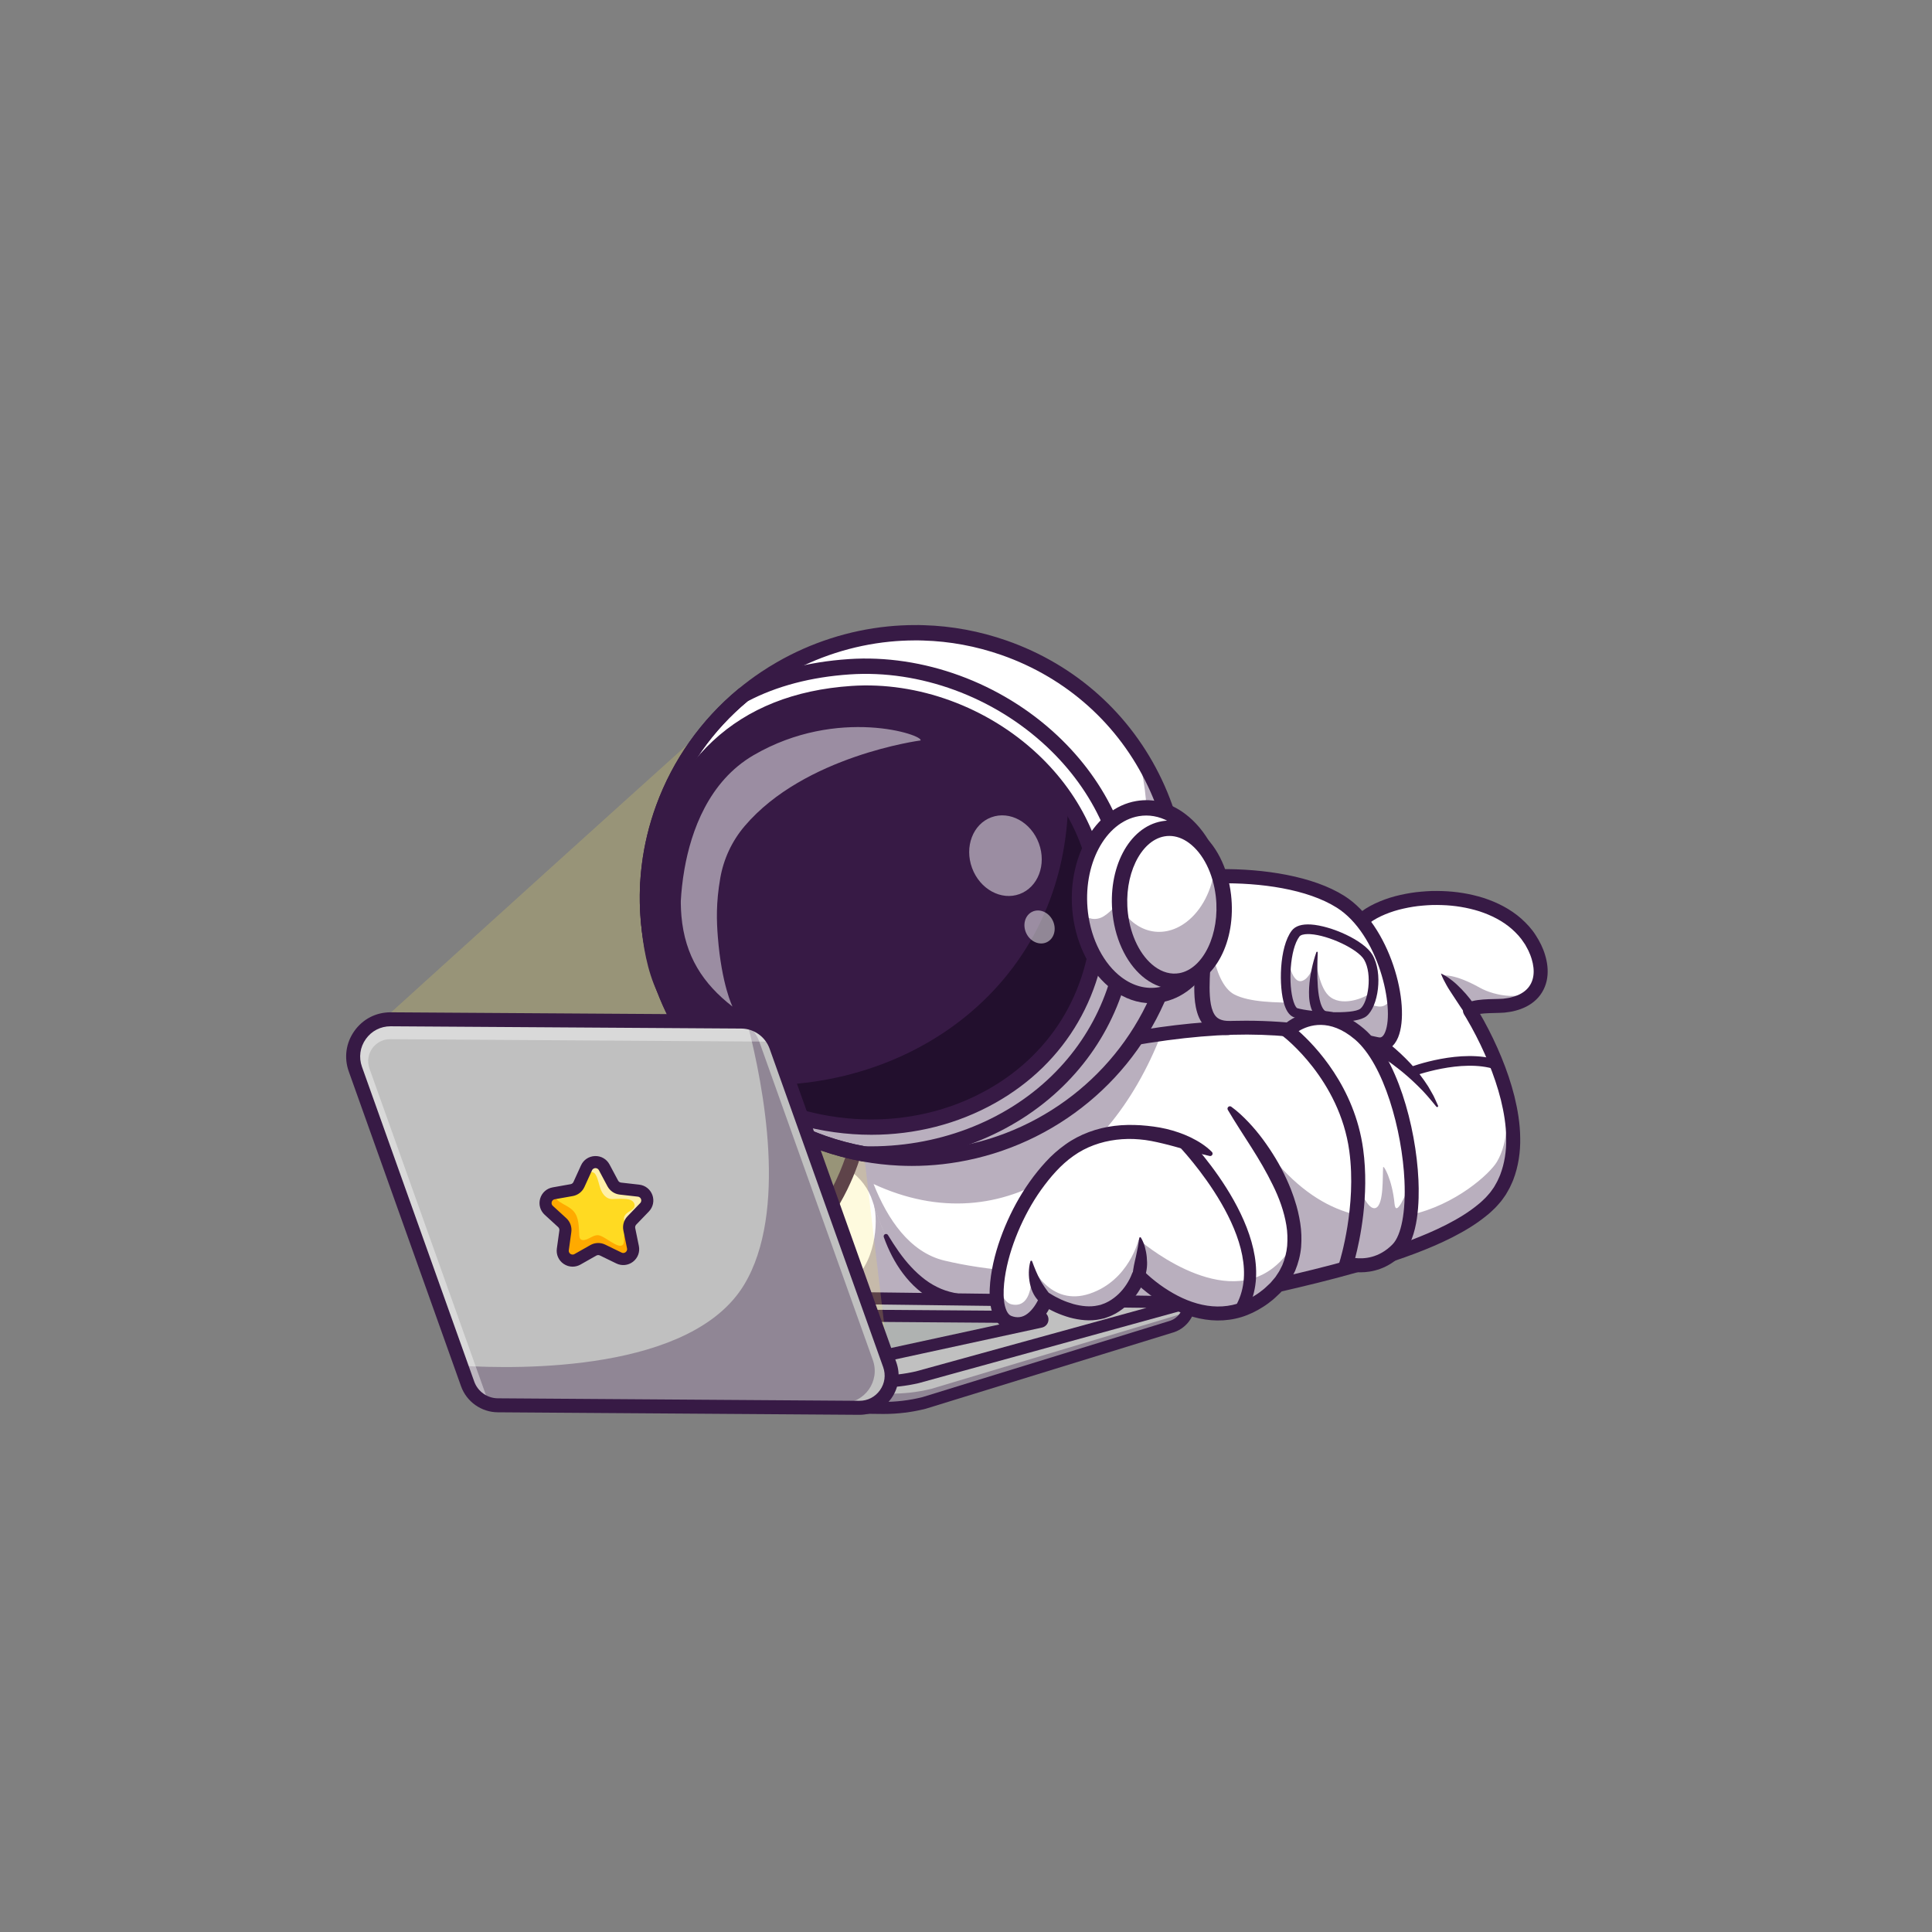 <?xml version="1.0" encoding="utf-8"?>
<!-- Generator: Adobe Illustrator 24.0.1, SVG Export Plug-In . SVG Version: 6.00 Build 0)  -->
<svg version="1.1" id="Layer_1" xmlns="http://www.w3.org/2000/svg" xmlns:xlink="http://www.w3.org/1999/xlink" x="0px" y="0px"
	 viewBox="0 0 4000 4000" style="enable-background:new 0 0 4000 4000;" xml:space="preserve">
<rect x="0" y="0" width="4000" height="4000" fill="#808080" stroke="none"/>
<style type="text/css">
	.st0{fill:#FFFFFF;}
	.st1{opacity:0.35;}
	.st2{fill:#371A45;}
	.st3{fill:#C0C0C0;}
	.st4{fill:#AFB2B1;}
	.st5{opacity:0.2;}
	.st6{fill:#FCE85B;}
	.st7{fill:#220F2D;}
	.st8{opacity:0.5;}
	.st9{opacity:0.4;}
	.st10{fill:#FFDA22;}
	.st11{opacity:0.6;}
	.st12{fill:#FFAA00;}
</style>
<g>
	<g>
		<g>
			<g>
				<path class="st0" d="M1779.88,2340.32c0,0-17.04,121.83-113.31,225.38c-73.35,78.9-191.77,84.26-182.91,158.62h599.51
					L1779.88,2340.32z"/>
			</g>
		</g>
		<g>
			<g>
				<path class="st0" d="M2083.16,2724.32h-599.48c-8.87-74.37,109.53-79.73,182.88-158.62c45.48-48.95,73.32-101.96,89.97-144.29
					c12.35-31.32,18.57-56.77,21.36-70.35c1.45-6.92,1.99-10.75,1.99-10.75l87.01,110.18l24.48,30.99l178.68,226.26L2083.16,2724.32
					z"/>
			</g>
		</g>
		<g class="st1">
			<g>
				<path class="st2" d="M2083.16,2724.32h-422.94c32.37-16.98,61.4-44.91,97.22-67.74c56.09-35.76,61.2-129.04,51.99-160.7
					L2083.16,2724.32z"/>
			</g>
		</g>
		<g>
			<g>
				<path class="st2" d="M2083.17,2738.8h-599.51c-7.34,0-13.51-5.49-14.38-12.77c-6.34-53.24,39.35-77.14,87.72-102.45
					c32.83-17.18,70.05-36.64,98.97-67.75c91.8-98.74,109.41-216.36,109.58-217.54c0.82-5.74,4.97-10.44,10.56-11.95
					c5.6-1.5,11.56,0.45,15.14,5l303.29,384c3.44,4.36,4.09,10.3,1.67,15.29C2093.78,2735.63,2088.72,2738.8,2083.17,2738.8z
					 M1498.3,2709.84h554.97l-265.68-336.38c-11.47,44.03-40.84,127.26-110.42,202.1c-32.31,34.75-71.86,55.44-106.76,73.7
					C1528.63,2671.12,1502.52,2685.98,1498.3,2709.84z"/>
			</g>
		</g>
		<g>
			<g>
				<path class="st0" d="M3183.14,2042.03c-12.09,24.73-40.37,40.55-83.82,40.81c-55.18,0.29-56.38,7.82-56.01,9.49
					c0.07,0.22,0.14,0.33,0.14,0.33s9.45,14.74,22.23,39c0.04,0.07,0.07,0.18,0.11,0.25c0.54,0.98,1.09,1.99,1.63,3.04
					c0.04,0.11,0.07,0.18,0.15,0.29c38.38,73.9,102.79,228,37.51,330.97c-79.98,126.07-446.65,188.06-574.21,221.48
					c-104.64,27.44-298.56,39.54-460.81,20.06c-35.63-4.27-69.7-10.07-100.98-17.56c-101.85-24.37-151.2-151.24-174.16-245.81
					c-9.85-40.62-14.81-75.27-17.02-93.31c-1.01-8.47-1.41-13.29-1.41-13.29s269.71-229.55,647.6-253.81
					c61.91-3.98,126.69-2.43,193.67,6.52c114.99,15.39,188.28,45.22,188.28,45.22c17.89-51.6-42.07-133.31-5.11-207.1
					c43.45-86.75,307.58-109.24,376.12,32.41C3191.97,1991.85,3193.78,2020.38,3183.14,2042.03z"/>
			</g>
		</g>
		<g>
			<g>
				<path class="st0" d="M3065.79,2131.9c0.54,0.98,1.09,1.99,1.63,3.04C3066.73,2133.92,3066.22,2132.95,3065.79,2131.9z"/>
			</g>
		</g>
		<g class="st1">
			<g>
				<path class="st2" d="M3183.14,2042.03c-12.09,24.73-40.37,40.55-83.82,40.81c-55.18,0.29-56.38,7.82-56.01,9.49
					c-24.01-35.45-56.16-72.63-56.16-72.63s22.92-4.85,77.01,25.42C3094.32,2061.98,3156.02,2073.82,3183.14,2042.03z"/>
			</g>
		</g>
		<g class="st1">
			<g>
				<path class="st2" d="M3105.07,2466.2c-227.38,211.91-814.33,293.54-1135.99,224c-86.83-20.79-135.48-116.03-162.16-202.26
					c-8.44-27.27-26.23-50.49-50.01-66.28l-0.37-0.25c13.54-38.91,23.3-59.91,19.95-83.64c0,0,269.71-229.55,647.6-253.81
					c-94.9,309.76-343.28,493.76-615.41,367.47c28.68,72.34,74.48,141.24,146.75,158.51c173.83,41.6,434.23,30.96,561.79-2.5
					c41.75-10.93,45.33-312.54,88.6-249.25c209.6,306.71,464.39,96.27,493.36,47.29c24.84-42,22.12-98.27,19.81-141.39
					C3137.33,2331.8,3142.4,2407.36,3105.07,2466.2z"/>
			</g>
		</g>
		<g>
			<g>
				<path class="st2" d="M1838.54,2557.2c14.39,23.55,29.57,46.35,47.83,65.78c9.03,9.77,18.8,18.63,29.11,26.46
					c10.34,7.81,21.54,14.1,33.13,19.04c11.75,4.97,23.4,7.71,37.28,10.3l20.04,4l20.26,3.18c26.97,4.46,54.28,7.3,81.59,10.04
					c109.38,9.63,220.64,8.62,329.58-5.52c27.14-3.76,54.28-8.07,80.52-14.59l9.91-2.34l10.25-2.61l20.43-4.96l40.74-9.44
					c54.24-12.35,108.25-24.69,161.71-38.84c53.43-14.16,106.42-29.81,157.76-49.12c25.64-9.69,50.86-20.31,75.03-32.58
					c24.11-12.28,47.3-26.21,67.39-42.95c5.23-4.01,9.59-8.69,14.33-13.08c2.29-2.25,4.22-4.73,6.36-7.07
					c2.13-2.35,4.22-4.72,5.9-7.31c1.78-2.54,3.64-4.99,5.38-7.58l4.7-8.26c1.68-2.69,2.99-5.59,4.27-8.5
					c1.27-2.92,2.73-5.74,3.86-8.72c9.13-23.83,13.08-49.89,12.52-76.26c-0.22-26.38-4.65-52.98-11.03-79.11
					c-6.56-26.14-15.3-51.9-25.67-77.05c-10.31-25.17-22.21-49.8-35.31-73.68c-3.26-5.98-6.66-11.87-10.1-17.69l-2.6-4.32l-1.3-2.12
					l-0.65-1.04l-0.3-0.48c0.55,0.77-0.82-0.87-1.94-4.12c-0.77-2.53-0.76-4.37-0.6-6.52c0.21-1.67,0.73-3.52,1.37-4.95
					c0.53-1.11,1.18-2.2,1.9-3.2c0.84-1.18,1.17-1.39,1.81-2.08c0.57-0.57,1.18-1.11,1.8-1.62c0.52-0.41,0.9-0.64,1.37-0.96
					c0.83-0.54,1.97-1.27,2.6-1.55c3.01-1.5,5.35-2.21,7.64-2.88c8.67-2.25,15.94-2.87,23.38-3.53c7.32-0.51,14.55-0.83,21.68-0.92
					c7.51-0.01,13.3-0.49,19.76-0.73c6.12-0.93,12.42-1.46,18.15-3.24c11.66-3.02,22.28-8.17,30.01-15.69
					c7.76-7.46,12.6-17.2,14.22-28.22c1.67-11,0.15-23.03-3.39-34.76c-1.03-2.92-1.76-5.9-3-8.78l-3.74-8.65
					c-1.31-2.85-2.97-5.52-4.42-8.31l-2.24-4.14l-2.64-3.89c-6.66-10.66-15.4-19.9-24.8-28.37c-19.06-16.83-42.62-28.75-67.49-36.9
					c-25.04-7.86-51.46-12.16-78.05-12.93c-6.64-0.4-13.3-0.08-19.95-0.11c-6.64,0.41-13.3,0.5-19.91,1.27
					c-13.25,1.09-26.38,3.27-39.26,6.16c-12.91,2.82-25.47,6.79-37.45,11.69c-11.95,4.92-23.36,10.9-33.16,18.28l-6.97,5.79
					c-2.01,2.12-4.2,4.15-6.12,6.29c-1.63,2.28-3.68,4.39-5.07,6.74c-1.3,2.49-2.9,4.38-4.07,7.35
					c-5.22,10.94-8.15,22.82-9.26,35.18c-2.17,24.86,3.48,51.01,9.89,77.82c3.17,13.5,6.63,27.27,8.78,42.09
					c2.03,14.66,3.18,31.11-2.57,48.06c-2.55,7.52-10.72,11.56-18.25,9l-0.58-0.21l-0.32-0.12c-9.74-3.82-20.63-7.47-31.17-10.8
					c-10.63-3.39-21.42-6.43-32.22-9.38c-21.65-5.78-43.56-10.77-65.6-15.01c-22.05-4.23-44.25-7.83-66.57-10.29l-33.47-3.66
					l-33.61-2.17c-44.85-2.15-89.83-1.42-134.62,2.27c-44.77,3.91-89.27,10.86-133.22,20.38c-87.85,19.21-173.69,48.62-254.71,88.07
					c-81.08,39.49-158.06,85.94-235.76,132.92l-0.16,0.1c-2.3,1.39-5.29,0.65-6.68-1.65c-1.14-1.89-0.84-4.25,0.57-5.8
					c15.81-17.26,33.22-32.38,51.31-46.74c9-7.23,18.33-14,27.66-20.8c9.49-6.54,18.94-13.17,28.68-19.33
					c38.7-25.11,79.61-46.68,121.48-65.96c83.73-38.52,171.12-69.65,261.45-89.1c45.12-9.78,90.85-16.92,136.9-20.94
					c46.07-3.8,92.39-4.56,138.58-2.34l34.62,2.24l34.49,3.77c22.99,2.53,45.81,6.24,68.52,10.59c22.71,4.37,45.27,9.5,67.65,15.48
					c11.18,3.05,22.33,6.2,33.41,9.72c11.18,3.55,21.93,7.1,33.4,11.61l-19.15,8.66c3.38-9.57,3.12-21.79,1.26-34.47
					c-1.82-12.71-5.1-25.97-8.29-39.51c-6.37-27.05-13.14-56.1-10.56-86.98c1.34-15.32,5.14-30.84,11.91-45.02
					c1.41-3.51,3.98-7.27,6.04-10.86c2.21-3.59,4.95-6.61,7.45-9.9c2.7-3.03,5.59-5.78,8.41-8.65c2.97-2.59,6.03-5.03,9.06-7.53
					c12.44-9.36,25.9-16.31,39.61-21.98c13.74-5.63,27.8-10.03,42.05-13.16c14.23-3.2,28.61-5.56,43.06-6.77
					c7.21-0.83,14.47-0.96,21.7-1.38c7.25,0.01,14.5-0.31,21.74,0.11c28.98,0.86,57.95,5.5,85.97,14.3
					c27.86,9.12,54.99,22.66,77.74,42.71c11.22,10.06,21.74,21.28,29.89,34.21c8.32,12.82,15.2,26.39,19.56,41.29
					c4.44,14.79,6.78,30.96,4.31,47.5c-2.31,16.46-10.35,32.96-22.73,44.7c-12.3,11.9-27.67,18.95-42.78,22.88
					c-7.61,2.27-15.23,3-22.85,4.07c-7.43,0.36-15.52,0.86-21.91,0.85c-6.76,0.08-13.44,0.39-19.98,0.84
					c-6.39,0.52-13.02,1.29-17.82,2.55c-1.05,0.3-2.02,0.67-2.13,0.72c-0.17,0.05,0.29-0.11,0.37-0.22l0.28-0.24
					c0.3-0.21,0.59-0.46,0.85-0.73c0.35-0.36,0.28-0.35,0.93-1.13c0.49-0.64,0.91-1.36,1.21-2.1c0.49-1.02,0.92-2.44,1.01-3.7
					c0.19-1.72,0.11-3.1-0.48-5.23c-1.03-2.81-2.09-4.12-1.33-2.97l0.39,0.63l0.73,1.17l1.42,2.32l2.77,4.61
					c3.64,6.15,7.18,12.3,10.58,18.52c13.64,24.86,25.97,50.38,36.74,76.66c10.81,26.25,20.01,53.27,26.98,81.06
					c6.78,27.82,11.61,56.44,11.88,85.72c0.6,29.17-3.7,59.1-14.53,87.25c-1.34,3.51-3.04,6.9-4.56,10.35
					c-1.52,3.45-3.1,6.88-5.08,10.11l-5.63,9.85c-2.12,3.19-4.43,6.3-6.66,9.44c-2.16,3.24-4.65,6.09-7.17,8.9
					c-2.53,2.8-4.93,5.79-7.59,8.42c-5.42,5.1-10.63,10.55-16.43,15.03c-22.68,18.86-47.53,33.64-72.91,46.59
					c-25.43,12.9-51.53,23.88-77.89,33.84c-52.77,19.83-106.57,35.71-160.61,50.03c-54.05,14.3-108.46,26.74-162.65,39.07
					l-40.51,9.38l-20.09,4.88l-9.96,2.53l-10.38,2.47c-27.74,6.88-55.61,11.28-83.52,15.16c-55.83,7.26-111.84,11.18-167.91,12.56
					c-56.07,1.39-112.26,0.36-168.31-4.78c-28.03-2.54-56.01-5.94-83.84-10.94l-20.85-3.83l-20.74-4.7
					c-13.4-2.71-28.8-7.06-42.38-13.65c-27.69-12.87-50.08-33.88-67.51-56.95c-17.53-23.22-30.31-49.04-39.89-75.57
					c-0.91-2.52,0.4-5.3,2.92-6.21c2.2-0.8,4.61,0.1,5.78,2.03L1838.54,2557.2z"/>
			</g>
		</g>
		<g>
			<g>
				<path class="st3" d="M1913.43,2904.58l508.92-156.91c23.55-5.94,40.11-27.04,40.27-51.33l0,0l-864.2-6.46l0.01,222.63
					l227.85,2.42C1855.66,2915.24,1884.95,2911.76,1913.43,2904.58z"/>
			</g>
		</g>
		<g class="st1">
			<g>
				<path class="st2" d="M2460.49,2710.9c-5.2,17.83-19.45,32.08-38.12,36.76l-508.94,156.92c-28.46,7.17-57.76,10.66-87.15,10.34
					l-227.86-2.42l14.37-31.07l227.86,3.88c29.36,0.52,58.66-2.78,87.21-9.79l509.95-152.69
					C2446.47,2720.72,2454.19,2716.55,2460.49,2710.9z"/>
			</g>
		</g>
		<g>
			<g>
				<path class="st2" d="M1829.92,2927.45c-1.25,0-2.5-0.01-3.76-0.02l-240.22-2.55l-0.01-247.59l889.28,6.65l-0.08,12.49
					c-0.2,29.86-20.49,55.84-49.38,63.29l-509.26,156.99C1888.2,2923.84,1859.09,2927.45,1829.92,2927.45z M1913.43,2904.58h0.05
					H1913.43z M1610.94,2900.14l215.49,2.29c28.24,0.34,56.32-3.03,83.64-9.89l509.23-156.98c13.83-3.49,24.51-13.81,28.79-26.82
					l-837.16-6.26L1610.94,2900.14z"/>
			</g>
		</g>
		<g>
			<g>
				<path class="st3" d="M1899.15,2851.47l560.76-154.51c0.37-0.09,0.31-0.64-0.07-0.64l-861.41-10.78v174.61h224.14
					C1848.34,2860.17,1874.03,2857.25,1899.15,2851.47z"/>
			</g>
		</g>
		<g>
			<g>
				<path class="st4" d="M1794.95,2814.47l359.35-78.01c5.81-1.06,5.04-9.61-0.87-9.61l-433.58-3.23v101.88L1794.95,2814.47z"/>
			</g>
		</g>
		<g>
			<g>
				<path class="st2" d="M1707.36,2839.97v-128.94l446.17,3.32c8.95,0,16.37,6.79,17.19,15.79c0.81,9-5.28,17.01-14.17,18.63
					l-359.78,78.08L1707.36,2839.97z M1794.96,2814.47h0.05H1794.96z M1732.36,2736.22v74.81l60.36-8.86l291.74-63.33
					L1732.36,2736.22z M2153.33,2739.35c0.03,0,0.07,0,0.1,0H2153.33z M2151.66,2724.25c-0.13,0.02-0.27,0.05-0.4,0.09
					L2151.66,2724.25z"/>
			</g>
		</g>
		<g>
			<g>
				<path class="st2" d="M1822.57,2872.67h-236.64V2672.9l885.13,11.07l1.52,11.29c0.69,6.32-3.34,12.16-9.44,13.78l-561.19,154.61
					C1875.95,2869.64,1849.25,2872.67,1822.57,2872.67z M1899.15,2851.47h0.05H1899.15z M1610.93,2847.67h211.64
					c24.7,0,49.44-2.8,73.52-8.32l477.62-131.6l-762.77-9.54V2847.67z M2459.6,2708.83c0.05,0,0.1,0,0.15,0L2459.6,2708.83z"/>
			</g>
		</g>
		<g>
			<g>
				<path class="st2" d="M2812.21,2122.62c9.96,4.03,18.6,8.52,27.36,13.6c8.71,4.98,17.05,10.51,25.22,16.27
					c16.32,11.56,31.36,24.89,45.49,38.99c14.22,14.02,27.03,29.49,38.49,45.75l8.3,12.38c2.57,4.26,5.02,8.6,7.41,12.94l3.6,6.47
					l3.17,6.73c2.14,4.45,4.12,8.97,6.1,13.45c0.47,1.05-0.01,2.28-1.06,2.74c-0.88,0.39-1.88,0.12-2.45-0.59l-0.08-0.1
					c-12.27-15.12-24.39-29.81-38.21-42.94c-13.52-13.32-27.66-25.84-42.61-37.31c-14.84-11.59-30.34-22.23-45.94-32.62
					c-3.99-2.46-7.86-5.09-11.79-7.65l-11.87-7.48l-23.51-14.45l-0.66-0.41c-6.82-4.19-8.95-13.12-4.76-19.94
					C2798.18,2122.34,2805.77,2120,2812.21,2122.62z"/>
			</g>
		</g>
		<g>
			<g>
				<path class="st2" d="M2983.23,2015.52c8.63,3.85,16.05,9,23.12,14.48c7.12,5.45,13.39,11.7,19.65,18.03
					c6.18,6.4,12.1,13.08,17.62,20.18c5.41,7.19,10.59,14.69,14.71,23.05c3.06,6.21,0.5,13.72-5.71,16.77
					c-5.66,2.79-12.4,0.91-15.86-4.15l-0.1-0.15c-9.18-13.39-18.48-27.54-27.87-41.88c-4.63-7.24-9.56-14.29-13.82-21.99
					C2990.65,2032.21,2986.49,2024.37,2983.23,2015.52z"/>
			</g>
		</g>
		<g>
			<g>
				<path class="st0" d="M2320.08,1859.05c58.03-51.03,329.6-71.36,455.28,7.84c115.43,72.75,145.08,310.18,74.95,294.72
					c-157.59-34.76-282.39-50.43-515.13-9.83C2185.04,2172.65,2262.06,1910.08,2320.08,1859.05z"/>
			</g>
		</g>
		<g class="st1">
			<g>
				<path class="st2" d="M2850.32,2161.66c-157.61-34.76-282.38-50.44-515.12-9.85c-80.31,11.19-95.62-58.76-83.64-134.04
					c8.62,37.91,33.42,62.64,83.64,55.65c69.49-12.13,167.42-165.04,167.42-165.04s4.16,125.86,53.37,150.79
					c61.77,31.3,209.13,5.27,294.33,24.05c17.05,3.77,28.17-7.42,33.64-27.52C2894.6,2118.46,2883.92,2169.08,2850.32,2161.66z"/>
			</g>
		</g>
		<g>
			<g>
				<path class="st2" d="M2856.53,2176.85c-3.03,0-6.15-0.34-9.33-1.05c-169.1-37.3-288.48-48.27-509.52-9.71
					c-0.16,0.03-0.33,0.05-0.49,0.08c-55.92,7.77-81.08-19.93-92.35-44.53c-34.23-74.7,18.08-231.56,65.69-273.42
					c65.43-57.55,343.91-74.61,472.56,6.47c95,59.88,138.87,226.59,111.51,293.19C2886.94,2166.51,2873.1,2176.85,2856.53,2176.85z
					 M2579.6,2113.28c94.8,0,177.46,12.97,273.84,34.23c3.43,0.76,9.17,2.03,14.36-10.64c20.36-49.58-13.94-203.34-100.16-257.68
					c-121.8-76.77-386.71-54.32-437.99-9.22l0,0c-36.72,32.29-88.45,174.21-58.49,239.6c10.56,23.05,30.79,32.19,61.79,27.94
					C2429.48,2120.69,2508,2113.28,2579.6,2113.28z M2320.08,1859.1h0.05H2320.08z"/>
			</g>
		</g>
		<g>
			<g>
				<path class="st0" d="M2682.41,1932.86c-28.97,37.93-25.98,156.15,0.43,164.01c26.41,7.86,119.7,15.76,140.14-0.85
					c20.45-16.61,29.52-80.6,9.89-114.15C2813.06,1948,2703.7,1904.97,2682.41,1932.86z"/>
			</g>
		</g>
		<g class="st1">
			<g>
				<path class="st2" d="M2842.17,2051.34c-2.97,19.81-9.92,37.15-19.19,44.68c-20.46,16.62-113.73,8.73-140.16,0.87
					c-19.19-5.72-26-69.73-17.2-118.87c3.77,29.91,13.9,54.38,27.08,53.37c20.78-1.59,31.57-45.33,31.57-45.33
					s5.25,54.27,25.96,74.73c25.85,25.56,74.77,5.5,87.84-5.11C2839.49,2054.52,2840.87,2053.07,2842.17,2051.34z"/>
			</g>
		</g>
		<g>
			<g>
				<path class="st2" d="M2766.1,2115.73c-34.38,0-71.67-4.97-86.13-9.28c-8.99-2.68-15.98-11.48-20.76-26.18
					c-11.98-36.84-10.84-119.34,15.24-153.49c7.33-9.6,20.68-13.86,39.58-12.71c41.5,2.55,109.83,32.6,127.46,62.74
					c22.4,38.3,11.99,107.28-12.22,126.96C2818.35,2112.66,2793.12,2115.73,2766.1,2115.73z M2708.31,1933.9
					c-8.93,0-15.49,1.8-17.95,5.03l0,0c-19.89,26.04-23.75,99.41-12.12,135.16c3.23,9.92,6.54,12.92,7.45,13.19
					c27.32,8.14,115.39,13.65,130.98,0.97c15.75-12.8,25.31-71,7.57-101.34c-12.79-21.86-73.18-50.52-111.42-52.87
					C2711.26,1933.94,2709.75,1933.9,2708.31,1933.9z M2682.41,1932.86h0.05H2682.41z"/>
			</g>
		</g>
		<g>
			<g>
				<path class="st2" d="M2728.2,1971.93c-0.87,24.4-1.47,48.71,0.3,72.16c0.95,11.63,2.64,23.22,5.74,33.16
					c1.57,4.93,3.62,9.36,5.95,12.41c2.43,3.04,4.61,4.68,8.18,5.72l1.83,0.53c5.25,1.54,8.27,7.04,6.73,12.29
					c-1.39,4.77-6.05,7.69-10.83,7.04c-2.14-0.29-4.32-0.49-6.46-1.03c-2.08-0.77-4.33-1.35-6.25-2.49
					c-3.94-2.16-7.5-5.02-10.04-8.25c-5.35-6.41-8.08-13.44-9.94-20.14c-3.65-13.49-3.55-26.46-2.95-39.09
					c0.73-12.64,2.59-24.98,5.06-37.13c2.56-12.14,5.75-24.07,9.87-35.75c0.26-0.75,1.09-1.15,1.84-0.88
					c0.61,0.21,0.98,0.8,0.96,1.41L2728.2,1971.93z"/>
			</g>
		</g>
		<g>
			<g>
				<path class="st2" d="M2527.26,1859.98c-5.7,24.44-12.44,48.91-15.58,72.3c-0.46,2.93-0.61,5.77-0.9,8.63l-0.82,9.48l-1.59,18.99
					l-2.77,37.73c-0.79,12.5-1.25,24.94-1.28,37.1c0,12.15,0.69,24.14,2.63,35.06c2.04,10.87,5.68,20.41,11.18,25.87
					c5.3,5.55,13.91,8.21,24.65,8.76l0.53,0.03c7.99,0.41,14.13,7.21,13.73,15.2c-0.39,7.65-6.7,13.62-14.25,13.74
					c-7.44,0.11-15.33-0.37-23.35-2.78c-7.98-2.31-16.08-6.65-22.52-12.7c-6.49-6.01-11.19-13.31-14.43-20.52
					c-3.21-7.27-5.19-14.52-6.63-21.6c-2.81-14.16-3.24-27.77-3.27-41.1c-0.04-13.34,0.94-26.37,1.95-39.31
					c1.02-12.93,2.45-25.73,3.97-38.47l2.31-19.06l1.2-9.54c0.59-3.45,1.07-6.96,1.84-10.29c2.73-13.5,7.07-26.1,12.1-38.28
					c5.12-12.19,10.87-23.83,18.05-35.09c2.18-3.41,6.7-4.41,10.11-2.24c2.69,1.71,3.88,4.89,3.2,7.83L2527.26,1859.98z"/>
			</g>
		</g>
		<g>
			<g>
				<path class="st0" d="M2893.41,2586.51c-48.12,49.13-105.83,29.07-105.83,29.07s22.67-71.62,24.4-160.11
					c0.47-23.86-0.58-48.99-4.02-74.26c-21.33-156.52-142.48-247.01-142.48-247.01s64.96-64.81,149.1,6.73
					c62.53,53.19,102.5,191.54,107.64,302.33C2925.27,2507.8,2916.43,2562.98,2893.41,2586.51z"/>
			</g>
		</g>
		<g class="st1">
			<g>
				<path class="st2" d="M2893.41,2586.51c-48.12,49.13-105.83,29.07-105.83,29.07s22.67-71.62,24.4-160.11
					c10.46,25.13,24.37,50.26,36.42,45.44c17.05-6.84,13.72-66.01,15.24-84.25c0.47-5.72,18.86,25.24,23.53,75.13
					c2.86,30.27,23.06-17.05,35.05-48.52C2925.27,2507.8,2916.43,2562.98,2893.41,2586.51z"/>
			</g>
		</g>
		<g>
			<g>
				<path class="st2" d="M2816.66,2634.18c-19.24,0-32.63-4.48-33.83-4.9l-13.3-4.61l4.24-13.43
					c0.35-1.13,35.37-113.99,19.83-228.07c-20.2-148.33-135.65-236.49-136.82-237.37l-13.37-10.03l11.82-11.82
					c0.74-0.74,75.48-73.3,168.73,5.99c67.27,57.2,107.66,200.85,112.78,313.19c1.95,42.76,0.26,119.55-33,153.51
					C2873.82,2627.2,2840.68,2634.18,2816.66,2634.18z M2805.73,2604.64c17.5,2.02,49.13,0.52,77.32-28.27
					c18.41-18.8,27.66-68.12,24.75-131.92c-4.72-103.48-42.29-241.15-102.61-292.44c-52.56-44.69-95.77-29.74-116.45-17.25
					c33.95,30.18,115.93,115.12,133.55,244.51C2835.45,2475.79,2815.17,2568.79,2805.73,2604.64z"/>
			</g>
		</g>
		<g class="st5">
			<g>
				<path class="st6" d="M770.02,2131.9c0,0,729.98-661.9,733.63-661.39C1045,2040,1790,2400,1790,2400l56.08,471.65L770.02,2131.9z
					"/>
			</g>
		</g>
		<g>
			<g>
				<g>
					<path class="st0" d="M1423.03,2143.3c48.37,77.03,116.52,142.32,200.56,187.77c17.14,9.26,34.88,17.7,53.26,25.23
						c8.93,3.69,18.08,7.14,27.35,10.44c28.01,9.81,56.28,17.22,84.64,22.34c24.44,4.48,48.95,7.21,73.32,8.36
						c29.43,1.4,58.71,0.39,87.57-2.83c10.52-1.21,20.98-2.69,31.38-4.44c190.24-32.44,358.32-162.49,428.55-354.73
						c103.51-283.17-44.55-593.95-330.62-694.16c-55.11-19.26-111.37-29.41-166.96-31.01c-6.49-0.25-13.02-0.31-19.55-0.24
						c-17.44,0.08-34.79,0.97-51.99,2.68c-39.79,3.96-78.85,12.2-116.46,24.37c-37.61,12.12-73.87,28.22-108.01,47.91
						c-10.86,6.26-21.51,12.86-31.95,19.87c-15.64,10.51-30.77,21.75-45.34,33.88c-72.68,60.15-130.75,139.5-165.21,233.85
						C1314.02,1835.47,1337.74,2007.47,1423.03,2143.3z"/>
				</g>
				<g>
					<path class="st2" d="M1887.96,2399.66c-8.66,0-17.29-0.2-25.87-0.61c-24.8-1.17-49.54-3.99-73.53-8.38
						c-28.63-5.17-57.19-12.71-84.88-22.41c-10.21-3.64-19.18-7.06-27.44-10.48c-18.04-7.4-36.02-15.91-53.41-25.31
						c-82.11-44.41-151.67-109.53-201.15-188.33c-89.25-142.14-107.33-314.22-49.6-472.12c33.36-91.33,90.66-172.43,165.69-234.53
						c14.19-11.81,29.49-23.24,45.46-33.97c10.26-6.88,21.04-13.59,32.04-19.93c34.24-19.76,70.69-35.93,108.32-48.05
						c38-12.29,77.29-20.51,116.79-24.44c17.18-1.7,34.73-2.61,52.14-2.69c6.85-0.08,13.45,0,19.61,0.24
						c56.73,1.63,113.07,12.1,167.42,31.1c139.32,48.81,250.48,148.49,312.99,280.69c62.01,131.15,68.62,278.72,18.61,415.53
						c-67.88,185.81-232.56,322.13-429.78,355.76c-10.42,1.75-21,3.25-31.47,4.45C1929.31,2398.5,1908.56,2399.66,1887.96,2399.66z
						 M1424.38,2142.45c49.19,78.33,118.34,143.07,199.96,187.21c17.29,9.34,35.16,17.81,53.11,25.16
						c8.22,3.4,17.14,6.8,27.29,10.42c27.53,9.64,55.92,17.13,84.39,22.28c23.86,4.37,48.45,7.17,73.11,8.33
						c28.85,1.37,58.23,0.42,87.32-2.82c10.41-1.2,20.94-2.69,31.29-4.43c196.09-33.44,359.83-168.97,427.31-353.71
						c49.72-136,43.15-282.7-18.5-413.07c-62.14-131.42-172.64-230.52-311.15-279.04c-54.05-18.89-110.06-29.29-166.48-30.92
						c-6.13-0.24-12.67-0.31-19.48-0.24c-17.33,0.08-34.77,0.98-51.85,2.67c-39.28,3.9-78.35,12.08-116.13,24.3
						c-37.42,12.06-73.65,28.13-107.7,47.78c-10.94,6.3-21.66,12.97-31.86,19.81c-15.89,10.67-31.1,22.04-45.21,33.78
						c-74.6,61.74-131.57,142.37-164.73,233.17C1317.69,1830.1,1335.66,2001.16,1424.38,2142.45L1424.38,2142.45z"/>
				</g>
			</g>
			<g class="st1">
				<g>
					<path class="st2" d="M2409.66,2035.43c-70.21,192.26-238.32,322.33-428.56,354.74c-10.4,1.76-20.85,3.25-31.36,4.44
						c-28.87,3.23-58.15,4.22-87.57,2.85c-24.37-1.17-48.9-3.88-73.31-8.35c-28.38-5.12-56.64-12.53-84.67-22.34
						c-9.26-3.34-18.4-6.76-27.35-10.44c-18.38-7.54-36.1-16.02-53.25-25.26c-84.04-45.45-152.2-110.71-200.57-187.77
						c-26.58-42.31-47.19-88.17-61.16-136.15c47.86,72.46,113.58,133.85,193.76,177.22c17.13,9.29,34.87,17.72,53.25,25.26
						c8.91,3.69,18.06,7.12,27.35,10.44c28.03,9.81,56.29,17.22,84.64,22.35c24.45,4.45,48.94,7.19,73.31,8.35
						c29.42,1.38,58.73,0.37,87.57-2.85c10.54-1.21,20.99-2.7,31.39-4.46c190.24-32.41,358.32-162.46,428.56-354.74
						c41.01-112.16,42.5-228.63,11.63-334.62C2444.21,1691.52,2470.77,1868.29,2409.66,2035.43z"/>
				</g>
			</g>
			<g>
				<g>
					<path class="st2" d="M1887.95,2410.36c-8.82,0-17.62-0.21-26.37-0.62c-25.27-1.19-50.49-4.07-74.95-8.55
						c-29.16-5.27-58.27-12.95-86.49-22.83c-10.43-3.72-19.56-7.2-27.99-10.69c-18.37-7.53-36.68-16.21-54.41-25.78
						c-83.74-45.29-154.67-111.7-205.13-192.05c-91.03-144.96-109.47-320.46-50.59-481.49c34.01-93.11,92.42-175.79,168.92-239.1
						c14.45-12.02,30.04-23.68,46.32-34.61c10.47-7.02,21.46-13.86,32.67-20.32c34.89-20.13,72.03-36.61,110.38-48.96
						c38.71-12.52,78.75-20.9,119.02-24.9c17.52-1.74,35.4-2.66,53.15-2.74c6.95-0.09,13.73,0,20.07,0.25
						c57.73,1.67,115.15,12.33,170.55,31.69c142.06,49.77,255.39,151.41,319.13,286.22c63.25,133.76,69.99,284.26,18.99,423.78
						c-69.19,189.41-237.04,328.37-438.04,362.64c-10.62,1.79-21.39,3.31-32.05,4.53
						C1930.11,2409.19,1908.96,2410.36,1887.95,2410.36z M1433.45,2136.76c48.21,76.77,115.98,140.22,195.99,183.49
						c16.96,9.16,34.48,17.46,52.07,24.67c8.08,3.34,16.84,6.68,26.82,10.24c26.94,9.43,54.79,16.78,82.7,21.83
						c23.41,4.29,47.53,7.04,71.71,8.17c28.31,1.35,57.11,0.41,85.63-2.77c10.19-1.17,20.53-2.63,30.7-4.35
						c192.29-32.79,352.86-165.69,419.04-346.82c48.72-133.29,42.29-277.06-18.12-404.82c-60.91-128.81-169.23-225.94-305.01-273.51
						c-53-18.53-107.93-28.73-163.24-30.32c-6.05-0.23-12.43-0.31-19.05-0.23c-17.07,0.08-34.17,0.96-50.92,2.62
						c-38.52,3.83-76.84,11.85-113.89,23.83c-36.71,11.83-72.25,27.6-105.65,46.87c-10.74,6.18-21.24,12.72-31.24,19.43
						c-15.58,10.47-30.49,21.61-44.32,33.12c-73.16,60.55-129.01,139.59-161.52,228.61
						C1328.89,1830.64,1346.5,1998.29,1433.45,2136.76L1433.45,2136.76z"/>
				</g>
			</g>
			<g>
				<g>
					<path class="st2" d="M1887.95,2413.93c-8.88,0-17.73-0.21-26.54-0.63c-25.43-1.2-50.81-4.09-75.42-8.6
						c-29.33-5.3-58.63-13.03-87.03-22.98c-10.5-3.74-19.69-7.25-28.17-10.76c-18.47-7.57-36.9-16.31-54.74-25.94
						c-84.28-45.58-155.67-112.42-206.46-193.29l0,0c-91.62-145.9-110.18-322.54-50.92-484.61c34.23-93.71,93.01-176.91,170-240.63
						c14.53-12.09,30.23-23.82,46.61-34.82c10.53-7.07,21.6-13.95,32.88-20.45c35.11-20.26,72.48-36.83,111.07-49.27
						c38.95-12.6,79.24-21.03,119.76-25.05c17.63-1.75,35.63-2.68,53.49-2.76c6.99-0.09,13.82,0,20.22,0.25
						c58.06,1.67,115.84,12.4,171.59,31.88c142.97,50.09,257.03,152.39,321.18,288.07c63.66,134.63,70.45,286.11,19.11,426.53
						c-69.63,190.61-238.54,330.44-440.79,364.93c-10.69,1.8-21.52,3.33-32.24,4.56
						C1930.39,2412.75,1909.09,2413.93,1887.95,2413.93z M1436.47,2134.86c47.88,76.25,115.2,139.27,194.67,182.25
						c16.84,9.09,34.25,17.34,51.73,24.51c8.03,3.32,16.74,6.64,26.66,10.18c26.75,9.36,54.41,16.66,82.14,21.67
						c23.26,4.26,47.22,6.99,71.24,8.12c28.11,1.34,56.72,0.41,85.06-2.75c10.11-1.16,20.4-2.62,30.51-4.32
						c191.02-32.57,350.54-164.59,416.27-344.53c48.39-132.39,42-275.18-18-402.07c-60.5-127.94-168.09-224.42-302.97-271.67
						c-52.65-18.4-107.21-28.54-162.17-30.12c-6.03-0.23-12.33-0.31-18.91-0.23c-16.98,0.08-33.97,0.95-50.6,2.6
						c-38.26,3.8-76.33,11.77-113.14,23.68c-36.48,11.75-71.78,27.42-104.96,46.56c-10.67,6.15-21.11,12.64-31.04,19.3
						c-15.48,10.4-30.29,21.47-44.03,32.9c-72.68,60.15-128.15,138.67-160.45,227.09
						C1332.62,1830.82,1350.12,1997.33,1436.47,2134.86L1436.47,2134.86z"/>
				</g>
			</g>
			<g>
				<g>
					<path class="st2" d="M1511.97,2250.92c334.99,201.96,764.24,15.99,765.35-369.01c0.76-261.93-258.44-463.1-513.3-445.94
						c-185.5,12.48-361.63,104.74-422.72,394.13c0,0-7.03,132.09,34.01,217.16c41.05,85.07,95.56,160.87,95.56,160.87
						L1511.97,2250.92z"/>
				</g>
			</g>
			<g>
				<g>
					<path class="st7" d="M2277.31,1881.92c-1.1,384.99-430.36,570.95-765.34,369.02l-8.32-8.68
						c358.15,40.17,699.43-191.51,707.89-580.8C2253.04,1726.04,2277.53,1801.09,2277.31,1881.92z"/>
				</g>
			</g>
			<g>
				<g>
					<path class="st2" d="M1802.38,2405.12c-4.64,0-9.25-0.05-13.9-0.16l-2.46-0.25c-29.37-5.31-58.66-13.04-87.07-22.98
						c-10.5-3.74-19.69-7.25-28.17-10.76c-18.47-7.57-36.9-16.31-54.74-25.94c-84.28-45.58-155.67-112.42-206.46-193.29l0,0
						c-91.62-145.9-110.18-322.54-50.92-484.61c34.23-93.71,93.01-176.91,170-240.63l1.26-1.04l1.44-0.76
						c64.52-34.14,140.53-54.36,225.91-60.1c153.71-10.34,315.06,48.75,431.64,158.07c105.02,98.49,162.65,226.01,162.26,359.08
						c-0.43,144.8-52.75,272.11-151.31,368.17C2098.24,2348.97,1954.03,2405.12,1802.38,2405.12z M1790.45,2373.25
						c147.84,3.13,288.88-50.17,387.25-146.06c92.31-89.98,141.31-209.46,141.72-345.53c0.36-124.17-53.7-243.43-152.23-335.82
						c-110.27-103.41-262.73-159.31-407.79-149.56c-80.27,5.4-151.5,24.15-211.75,55.73c-72.03,59.99-127.05,138.11-159.17,226.02
						c-55.86,152.79-38.37,319.3,47.99,456.83l0,0c47.88,76.25,115.19,139.27,194.66,182.25c16.84,9.09,34.25,17.34,51.73,24.51
						c8.03,3.32,16.74,6.64,26.66,10.18C1735.88,2361.02,1763.12,2368.25,1790.45,2373.25z"/>
				</g>
			</g>
			<g>
				<g>
					<path class="st2" d="M1804.14,2349.44c-102.39,0-206.68-28.45-300.36-84.92l-1.8-1.08l-44-46.03
						c-2.26-3.14-55.79-77.9-96.97-163.23c-42.33-87.73-35.86-219.35-35.57-224.91l0.32-2.43
						c53.61-253.95,200.7-390.78,437.19-406.69c137.2-9.25,281.26,43.51,385.32,141.09c93.8,87.95,145.26,201.86,144.92,320.74
						c-0.5,172.24-85.24,318.56-232.51,401.46C1982.33,2327.52,1893.97,2349.44,1804.14,2349.44z M1521.95,2238.4
						c165.75,99.11,366.03,105.81,523.15,17.36c137.02-77.13,215.88-213.41,216.34-373.89c0.32-109.98-47.59-215.63-134.89-297.49
						c-97.76-91.67-232.91-141.22-361.47-132.57c-220.19,14.82-357.45,142.77-407.99,380.31c-0.54,13.12-4.26,132.05,32.51,208.25
						c37.58,77.89,87.34,148.9,93.52,157.61L1521.95,2238.4z"/>
				</g>
			</g>
			<g>
				<g>
					<path class="st0" d="M2519.86,1842.7c12.77,106.45-40.24,203.57-118.42,216.92c-78.18,13.34-151.91-62.14-164.67-168.59
						c-0.09-0.67-0.16-1.38-0.22-2.05c-11.87-105.64,41-201.63,118.63-214.87c60.39-10.31,118.13,32.39,147.17,101.42
						C2510.89,1795.86,2516.95,1818.5,2519.86,1842.7z"/>
				</g>
			</g>
			<g class="st1">
				<g>
					<path class="st2" d="M2519.86,1842.7c12.77,106.45-40.24,203.57-118.42,216.92c-78.18,13.34-151.91-62.14-164.67-168.59
						c-0.09-0.67-0.16-1.38-0.22-2.05c9.91,9.46,24.57,17.93,42.26,11.21c30.98-11.78,79.74-89.96,79.74-89.96
						s62.26-15.46,143.8-34.7C2510.89,1795.86,2516.95,1818.5,2519.86,1842.7z"/>
				</g>
			</g>
			<g>
				<g>
					<path class="st2" d="M2383.25,2077.04c-27.82,0-55.1-9.51-79.92-28.04c-44.39-33.13-74.4-90.03-82.33-156.09
						c-13.74-114.55,45.26-219.73,131.52-234.45c34.93-5.96,69.78,3.12,100.78,26.26c44.39,33.13,74.4,90.03,82.33,156.09l0,0
						c13.74,114.55-45.26,219.72-131.52,234.45C2397.15,2076.45,2390.18,2077.04,2383.25,2077.04z M2373.17,1688.46
						c-5.1,0-10.21,0.43-15.31,1.3c-69.84,11.92-117.1,101.36-105.34,199.38c6.79,56.62,32.88,106.88,69.79,134.43
						c23.86,17.81,50.31,24.87,76.45,20.41c69.84-11.92,117.1-101.36,105.34-199.37c-6.79-56.63-32.88-106.88-69.79-134.43
						C2415.1,1695.83,2394.23,1688.46,2373.17,1688.46z"/>
				</g>
			</g>
			<g>
				<g>
					
						<ellipse transform="matrix(1 -0.023 0.023 1 -43.255 57.272)" class="st0" cx="2426.07" cy="1877.28" rx="116.67" ry="154.33"/>
				</g>
				<g>
					<path class="st2" d="M2427.8,2033.36c-10.81,0-21.69-1.99-32.45-5.98c-62.89-23.34-100.41-109.59-83.64-192.26
						c9.35-46.09,33.84-83.16,67.17-101.7c24.79-13.79,51.73-15.94,77.91-6.23c62.89,23.34,100.41,109.58,83.64,192.25
						c-9.35,46.09-33.83,83.16-67.17,101.7C2458.65,2029.27,2443.3,2033.36,2427.8,2033.36z M2424.35,1724.54
						c-14.95,0-29.76,3.94-43.86,11.78c-32.49,18.07-56.37,54.32-65.53,99.46c-16.46,81.14,20.12,165.69,81.54,188.49
						c25.23,9.37,51.22,7.28,75.14-6.02c32.49-18.07,56.37-54.32,65.53-99.46l0,0c16.46-81.14-20.11-165.69-81.54-188.48
						C2445.27,1726.46,2434.78,1724.54,2424.35,1724.54z"/>
				</g>
			</g>
			<g class="st1">
				<g>
					<path class="st2" d="M2324.43,1955.7c-10.55-27.26-13.54-57.52-10.03-86.72c29.37,60.11,90.36,78.57,141.17,40.52
						c32.84-24.58,53.85-67.13,59.26-112.32c1.88,3.78,3.6,7.79,5.2,11.92c26.83,69.42,4.79,158.52-49.23,198.99
						C2416.77,2048.57,2351.25,2025.08,2324.43,1955.7z"/>
				</g>
			</g>
			<g>
				<g>
					<path class="st2" d="M2431.17,2047.5c-20.66,0-41.02-7.11-59.67-20.98c-35.96-26.74-61.32-76.23-67.83-132.4
						c-11.19-96.48,33.4-181.59,101.51-193.76c26.07-4.65,52.25,2.1,75.72,19.55c35.96,26.74,61.32,76.23,67.84,132.4l0,0
						c11.18,96.48-33.41,181.59-101.51,193.76C2441.86,2047.03,2436.51,2047.5,2431.17,2047.5z M2421.01,1730.71
						c-3.43,0-6.85,0.3-10.25,0.91c-49.9,8.92-84.51,81.67-75.56,158.85c5.52,47.63,26.17,88.96,55.24,110.57
						c16.27,12.09,33.97,16.85,51.19,13.78c49.9-8.92,84.51-81.67,75.56-158.85c-5.52-47.63-26.17-88.96-55.24-110.57
						C2448.9,1735.69,2434.92,1730.71,2421.01,1730.71z"/>
				</g>
			</g>
			<g class="st8">
				<g>
					<path class="st0" d="M1905.83,1533.04c0,0-239.97,31.38-363.99,177.15c-0.13,0.15-0.26,0.31-0.39,0.46
						c-26.08,30.7-43.31,67.77-50.18,107.16c-9.09,52.1-7.63,89.26-5.06,121.92c7.84,99.32,30.35,144.28,30.35,144.28
						c-61.4-47.68-98.37-104.55-105.73-187.21c-0.7-8.15-1.13-16.58-1.28-25.25c-0.04-2-0.04-3.98-0.01-5.98
						c-0.05-0.02-0.03-0.06,0.02-0.12c0.94-17.59,3.05-40.67,7.64-66.52c13.79-77.97,49.84-181.19,143.2-235.51
						C1734.96,1461.85,1913.3,1521.97,1905.83,1533.04z"/>
				</g>
			</g>
			<g class="st8">
				<g>
					
						<ellipse transform="matrix(0.939 -0.345 0.345 0.939 -483.19 827.387)" class="st0" cx="2081.15" cy="1770.16" rx="73.69" ry="84.65"/>
				</g>
			</g>
			<g class="st8">
				<g>
					
						<ellipse transform="matrix(0.902 -0.431 0.431 0.902 -617.238 1115.352)" class="st0" cx="2153.02" cy="1919.95" rx="30.42" ry="34.97"/>
				</g>
			</g>
		</g>
		<g>
			<g>
				<path class="st3" d="M1778.82,2914.73l-748.27-5.2c-28.04-0.23-52.94-17.93-62.37-44.32l-13.4-37.63l-219.01-614.02
					c-18.02-50.52,19.64-103.56,73.26-103.2l725.72,4.68c4.04,0.03,8.01,0.36,11.92,1c27.46,4.46,50.81,23.52,60.37,50.29
					l235.09,659.28C1857.71,2869.21,1825.18,2915.05,1778.82,2914.73z"/>
			</g>
		</g>
		<g>
			<g class="st1">
				<g>
					<path class="st2" d="M996.4,2899.8l747.42,5.2c46.35,0.32,78.88-45.51,63.31-89.12l-235.09-659.27
						c-4.79-13.43-13.06-24.91-23.57-33.59c32.4,125.89,82.67,386.56-7.65,536.56c-109.05,181.05-466.18,175.37-586.05,168
						l13.41,37.63c5.54,15.49,16.42,27.94,30.12,35.67C997.67,2900.52,997.02,2900.18,996.4,2899.8z"/>
				</g>
			</g>
		</g>
		<g class="st9">
			<g>
				<path class="st0" d="M764.9,2212.26l247.08,692.77c-17.77-6.88-32.14-21.19-38.79-39.83l-232.41-651.65
					c-18.02-50.52,19.64-103.56,73.26-103.2l725.72,4.68c29.1,0.16,55.36,16.7,68.35,42.15c-2.2-0.36-4.43-0.55-6.72-0.55
					l-793.36-5.14C776.47,2151.31,754.28,2182.54,764.9,2212.26z"/>
			</g>
		</g>
		<g>
			<g>
				<path class="st2" d="M1779.3,2929.21c-0.19,0-0.38,0-0.56,0l-748.27-5.21c-33.99-0.24-64.5-21.91-75.92-53.92l-232.43-651.64
					c-10.2-28.59-5.97-59.18,11.6-83.94c17.45-24.58,44.68-38.64,74.79-38.64c0.2,0,0.41,0,0.62,0l725.71,4.69
					c38.43,0.25,72.92,24.73,85.83,60.93l235.12,659.25c8.89,24.94,5.05,52.71-10.28,74.3
					C1830.29,2916.46,1805.57,2929.21,1779.3,2929.21z M1778.94,2900.24c0.13,0,0.26,0,0.38,0c17.14,0,32.63-8,42.57-21.99
					c10.01-14.09,12.42-31.51,6.61-47.8l-235.12-659.25c-8.83-24.77-32.44-41.52-58.73-41.69l-725.71-4.69c-0.14,0-0.29,0-0.42,0
					c-20.61,0-39.24,9.62-51.18,26.45c-12.02,16.94-14.92,37.87-7.94,57.44l232.43,651.64c7.35,20.6,26.97,34.54,48.84,34.69
					L1778.94,2900.24z"/>
			</g>
		</g>
		<g>
			<g>
				<g>
					<path class="st10" d="M1334.42,2499.6l-26.25,27.23c-2.61,2.68-4.38,6.02-5.19,9.57c-0.66,2.8-0.69,5.78-0.1,8.69l1.17,5.71
						l6.37,31.33c3.4,16.57-13.7,29.85-28.95,22.46l-34.01-16.53c-6.04-2.93-13.13-2.71-18.99,0.61l-32.91,18.62
						c-14.73,8.35-32.63-3.82-30.3-20.58l5.23-37.45c0.91-6.67-1.5-13.36-6.45-17.89l-27.9-25.51
						c-11.96-10.95-6.94-30.47,8.15-34.73c0.67-0.18,1.36-0.34,2.06-0.47l37.24-6.62c6.6-1.18,12.23-5.54,15.01-11.65l12.58-27.62
						l3.08-6.79c7.02-15.43,28.66-16.1,36.64-1.17l17.79,33.37c3.16,5.91,9.04,9.91,15.72,10.67l37.57,4.26
						C1338.82,2467.03,1346.14,2487.38,1334.42,2499.6z"/>
				</g>
			</g>
			<g class="st11">
				<g>
					<path class="st0" d="M1334.42,2499.6l-26.25,27.23c-2.61,2.68-4.38,6.02-5.19,9.57c-1.26-0.74-2.5-1.54-3.74-2.34
						c-2.58-1.7-5.24-3.54-6.61-6.28c-1.7-3.39-1.1-7.6,0.8-10.84c1.92-3.28,4.94-5.73,8.13-7.78c5.12-3.28,11.5-6.59,12.3-12.64
						c0.59-4.47-2.42-8.79-6.32-11.05c-3.9-2.26-8.54-2.83-13.02-3.13c-6.35-0.47-12.75-0.49-19.13-0.12
						c-4.4,0.26-8.92,0.71-13.19-0.34c-9.45-2.35-15.64-11.46-18.94-20.58c-3.34-9.15-4.71-19.01-9.15-27.65
						c-1-1.96-2.24-3.91-4.01-5.21c-1.73-1.22-3.86-1.78-5.94-2.23c-4.34-0.9-8.64-1.35-12.95-1.44l3.08-6.79
						c7.02-15.43,28.66-16.1,36.64-1.17l17.79,33.37c3.16,5.91,9.04,9.91,15.72,10.67l37.57,4.26
						C1338.82,2467.03,1346.14,2487.38,1334.42,2499.6z"/>
				</g>
			</g>
			<g>
				<g>
					<path class="st12" d="M1310.43,2582.13c3.4,16.57-13.7,29.85-28.95,22.46l-34.01-16.53c-6.04-2.93-13.13-2.71-18.99,0.61
						l-32.91,18.62c-14.73,8.35-32.63-3.82-30.3-20.58l5.23-37.45c0.91-6.67-1.5-13.36-6.45-17.89l-27.9-25.51
						c-11.96-10.95-6.94-30.47,8.15-34.73c0.25,0.74,0.53,1.51,0.95,2.37c2.68,5.78,7.46,10.71,12.67,14.28
						c10.05,6.91,22.22,11.14,30.05,20.45c11.04,13.14,10.28,32.04,11.31,49.16c0.2,3,0.6,6.31,2.85,8.32
						c2.15,1.91,5.37,2.05,8.18,1.53c9.43-1.79,17.22-9.67,26.81-9.96c13.12-0.4,41.27,28.76,51.66,20.54
						c8.28-6.55-4.84-28.72,15.29-27.02L1310.43,2582.13z"/>
				</g>
			</g>
			<g>
				<g>
					<path class="st2" d="M1185.49,2622.49c-6.46,0-12.89-1.92-18.49-5.73c-10.44-7.1-15.85-19.27-14.11-31.78l5.21-37.45
						c0.36-2.59-0.58-5.19-2.5-6.95l-27.89-25.52c-9.32-8.53-12.92-21.35-9.39-33.48c3.52-12.13,13.43-21.03,25.87-23.24l37.22-6.61
						c2.57-0.46,4.76-2.15,5.84-4.53l15.66-34.41c5.23-11.49,16.32-18.88,28.94-19.28c12.7-0.43,24.16,6.28,30.1,17.42v0
						l17.79,33.36c1.23,2.3,3.51,3.85,6.11,4.15l37.57,4.26c12.55,1.42,23,9.69,27.28,21.57c4.28,11.88,1.5,24.91-7.26,34.01
						l-26.23,27.23c-1.81,1.88-2.58,4.53-2.06,7.09l7.56,37.05c2.52,12.37-2.1,24.86-12.08,32.61c-9.98,7.74-23.23,9.12-34.59,3.6
						l-34-16.53c-2.35-1.15-5.11-1.06-7.38,0.23l-32.9,18.64C1196.65,2621.06,1191.06,2622.49,1185.49,2622.49z M1232.87,2418.49
						c-0.09,0-0.17,0-0.25,0c-1.48,0.05-5.13,0.59-6.97,4.64l-15.66,34.41c-4.49,9.87-13.54,16.89-24.22,18.79l-37.22,6.61
						c-4.38,0.78-5.82,4.17-6.23,5.6c-0.41,1.43-1.02,5.06,2.26,8.07l27.89,25.52c8,7.32,11.88,18.1,10.39,28.84l-5.21,37.45
						c-0.61,4.41,2.17,6.82,3.4,7.66c1.23,0.83,4.49,2.53,8.37,0.34l32.9-18.64c9.44-5.34,20.89-5.7,30.64-0.96l34,16.53
						c4.01,1.96,7.16,0.04,8.33-0.87c1.17-0.91,3.8-3.49,2.91-7.85l-7.56-37.05c-2.17-10.62,1.03-21.63,8.55-29.43l26.23-27.23
						c3.09-3.21,2.25-6.8,1.75-8.19c-0.5-1.39-2.15-4.69-6.57-5.2l-37.57-4.26c-10.77-1.22-20.25-7.66-25.35-17.22l-17.79-33.36v0
						C1237.89,2418.97,1234.48,2418.49,1232.87,2418.49z"/>
				</g>
			</g>
		</g>
		<g>
			<g>
				<path class="st2" d="M2920.97,2229.42c-4.04,0-7.84-2.46-9.35-6.46c-1.96-5.16,0.64-10.93,5.8-12.89
					c4.38-1.67,108.21-40.46,184.91-14.96c5.24,1.74,8.08,7.4,6.34,12.64c-1.74,5.24-7.41,8.07-12.64,6.34
					c-69.88-23.23-170.5,14.3-171.51,14.68C2923.34,2229.21,2922.15,2229.42,2920.97,2229.42z"/>
			</g>
		</g>
		<g>
			<g>
				<path class="st0" d="M2545.67,2294.64c0,0,236.93,253.12,81.83,384.02c-130.4,110.05-270.06-37.24-270.06-37.24
					s-15.72,48.64-63.6,69.92c-58.76,26.11-128.07-21.28-128.07-21.28s-25.46,68.21-77.52,47.88
					c-55.65-21.73-15.63-219.98,96.65-332.14c129.91-129.76,321.75-16.72,321.75-16.72"/>
			</g>
		</g>
		<g class="st1">
			<g>
				<path class="st2" d="M2680.15,2565.8c-0.14,41.31-14.63,80.78-52.65,112.86c-130.38,110.07-270.07-37.26-270.07-37.26
					s-15.71,48.66-63.58,69.95c-58.76,26.11-128.06-21.29-128.06-21.29s-25.45,68.21-77.52,47.87
					c-23.72-9.27-30.05-50.51-20.82-103.52c0.69,37,9.74,62.6,27.66,66.26c50.04,10.21,40.48-81.03,40.48-81.03
					s37.29,86.79,120.75,58.69c81.76-27.59,101.09-112.1,101.09-112.1s165.32,144.65,277.17,59.71
					C2657.3,2608.67,2671.89,2588.22,2680.15,2565.8z"/>
			</g>
		</g>
		<g>
			<g>
				<path class="st2" d="M2549.2,2291.34c13,9.41,24.43,20.16,35.26,31.56c10.87,11.36,20.88,23.49,30.28,36.11
					c18.62,25.35,35.26,52.39,48.53,81.38c3.5,7.14,6.3,14.68,9.44,22.01c2.67,7.58,5.74,14.96,7.98,22.73
					c5.16,15.23,8.79,31.15,11.33,47.3c2.54,16.18,3.05,32.89,1.8,49.59c-1.52,16.75-5.89,33.35-12.39,49.1
					c-3.86,7.6-7.31,15.45-12.35,22.33l-3.53,5.31l-1.77,2.65l-2.03,2.43l-8.19,9.67c-2.6,3.37-5.93,5.92-8.89,8.89
					c-3.08,2.81-6.02,5.86-9.24,8.45l-9.75,7.62c-3.21,2.58-6.84,4.68-10.25,7.04c-13.94,9.02-29.16,16.46-45.32,21.4
					c-16.16,4.9-33.13,7.19-49.94,7.01c-33.76-0.37-66.14-10.54-94.91-25.39c-14.44-7.44-28.18-16-41.18-25.49
					c-6.51-4.73-12.82-9.73-18.99-14.92c-6.23-5.3-11.97-10.42-18.15-16.73l24.29-5.51c-1.14,3.31-2.07,5.52-3.21,8.11
					c-1.11,2.49-2.25,4.92-3.49,7.3c-2.41,4.79-5.16,9.37-8.06,13.86c-5.84,8.94-12.68,17.31-20.49,24.8
					c-7.82,7.49-16.58,14.11-26.11,19.53c-4.92,2.45-9.6,5.16-15.03,6.92l-7.94,2.87l-8.17,1.87c-21.98,4.82-43.99,2.02-64.17-3.38
					c-10.07-2.91-19.88-6.43-29.29-10.7c-4.69-2.17-9.34-4.42-13.89-6.88c-4.65-2.56-8.85-4.89-13.78-8.17l21.74-6.89
					c-2.05,5.22-3.99,9.09-6.31,13.44c-2.28,4.21-4.78,8.31-7.55,12.29c-5.56,7.94-12.14,15.58-20.54,21.98
					c-8.33,6.35-18.81,11.46-30.21,12.83c-5.64,0.78-11.4,0.66-16.84-0.23c-5.58-0.81-10.49-2.3-15.69-4.38
					c-6.02-2.66-11.55-6.56-15.48-11.19l-2.95-3.49c-0.94-1.18-1.58-2.4-2.37-3.62l-2.22-3.67c-0.66-1.23-1.14-2.45-1.72-3.69
					c-4.36-9.87-6.52-19.66-7.51-29.1c-2.11-18.96-0.73-37.11,1.69-54.9c5.16-35.52,15.64-69.43,29.15-101.98
					c13.66-32.48,30.4-63.72,50.94-92.58c10.24-14.43,21.36-28.31,33.44-41.39c11.86-13.07,25.83-25.47,40.67-35.97
					c29.79-21.42,65.59-34.07,101.57-38.49c18.04-2.26,36.18-2.36,54.11-1.3c17.92,1.3,35.76,3.44,53.15,7.55
					c17.37,4.1,34.28,9.92,50.3,17.54c15.94,7.86,31.13,17.09,44.12,30.15c1.94,1.95,1.93,5.11-0.02,7.05
					c-1.24,1.24-2.98,1.68-4.57,1.34l-0.31-0.07c-33.72-7.56-64.77-18.21-96.72-25.74c-15.91-3.82-31.94-7.27-48.16-8.54
					c-16.18-1.52-32.44-1.16-48.37,0.77c-31.8,3.97-62.58,14.84-88.49,33.47c-25.94,18.12-47.88,43.6-67.09,70.37
					c-19.18,26.93-34.98,56.41-47.84,86.99c-12.73,30.61-22.55,62.66-27.21,94.95c-2.22,16.06-3.31,32.36-1.59,47.45
					c0.73,7.57,2.56,14.66,5.1,20.43c2.62,5.83,5.99,9.43,9.46,10.91c12.14,4.91,23.62,3.61,34.11-4.52
					c5.24-3.97,10.06-9.4,14.29-15.45c2.11-3.04,4.08-6.25,5.87-9.57c1.74-3.19,3.56-7.02,4.64-9.77l0.03-0.09
					c2.94-7.5,11.41-11.2,18.91-8.26c0.98,0.38,1.96,0.91,2.8,1.46c3.11,2.08,7.35,4.49,11.17,6.58c3.96,2.13,8.01,4.09,12.09,5.98
					c8.2,3.72,16.63,6.71,25.12,9.18c16.97,4.54,34.52,6.55,50.47,2.93l5.97-1.32l5.67-2.1c3.82-1.13,7.53-3.35,11.27-5.16
					c7.28-4.16,14.04-9.26,20.18-15.12c6.14-5.87,11.62-12.56,16.35-19.8c2.33-3.63,4.59-7.34,6.51-11.19c1-1.9,1.91-3.85,2.76-5.78
					c0.83-1.83,1.71-4.09,2.16-5.35l0.04-0.12c2.68-7.62,11.02-11.63,18.65-8.96c2.17,0.76,4.09,2.03,5.6,3.57
					c4.6,4.69,10.33,9.89,15.84,14.55c5.62,4.73,11.4,9.3,17.35,13.63c11.88,8.67,24.39,16.44,37.33,23.12
					c25.84,13.36,53.95,21.92,82,22.2c13.99,0.15,27.91-1.74,41.25-5.77c13.34-4.08,26.04-10.28,37.95-17.98
					c2.92-2.03,6.01-3.77,8.79-6.03l8.46-6.61c2.79-2.23,5.17-4.79,7.79-7.15c2.46-2.49,5.38-4.61,7.45-7.41l6.74-7.97l1.69-1.99
					l1.42-2.17l2.85-4.32c4.17-5.56,6.82-11.95,10.02-18.03c5.18-12.74,8.81-26.17,10.09-40.16c0.96-13.99,0.75-28.28-1.69-42.54
					c-4.66-28.51-14.8-56.57-28.02-83.2c-12.99-26.77-28.23-52.7-44.42-78.17c-16.16-25.5-32.97-50.85-48.7-77.5l-0.07-0.11
					c-1.38-2.34-0.6-5.35,1.74-6.73C2545.55,2290.07,2547.66,2290.23,2549.2,2291.34z"/>
			</g>
		</g>
		<g>
			<g>
				<path class="st2" d="M2136.92,2611.45c5.04,13.87,10.35,26.94,16.68,38.58c3.1,5.87,6.83,11.07,10.15,16.2
					c3.4,5.14,7.17,9.5,10.48,14.63l0.87,1.35c3.76,5.83,2.08,13.6-3.75,17.35c-4.42,2.85-9.97,2.56-14.03-0.29
					c-7-4.93-12.64-11.62-16.68-18.86c-4.04-7.25-6.65-15.07-8.28-22.83c-1.63-7.78-2.33-15.6-2.24-23.31
					c0.21-7.74,1-15.33,3.22-22.82c0.29-0.98,1.33-1.55,2.31-1.26c0.59,0.17,1.02,0.61,1.22,1.14L2136.92,2611.45z"/>
			</g>
		</g>
		<g>
			<g>
				<path class="st2" d="M2362.22,2562.5c3.65,6.08,6.31,12.75,8.26,19.56c1.83,6.82,3.19,13.82,3.81,20.82
					c0.62,7,0.97,14.06,0.23,21c-0.75,7.02-1.92,13.65-4.96,20.64c-2.78,6.4-10.22,9.34-16.62,6.56c-4.79-2.08-7.65-6.78-7.61-11.69
					l0.01-1.07c0.05-5.84,1.2-12.21,2.33-18.26c1.12-6.13,2.75-12.2,4.11-18.38c1.41-6.18,2.65-12.39,3.83-18.75
					c1.23-6.37,2.06-12.8,3.12-19.66l0.01-0.08c0.16-1.03,1.12-1.73,2.15-1.58C2361.46,2561.7,2361.94,2562.04,2362.22,2562.5z"/>
			</g>
		</g>
		<g>
			<g>
				<path class="st2" d="M2567.91,2724.91c-2.17,0-4.38-0.57-6.38-1.76c-5.93-3.53-7.88-11.2-4.35-17.13
					c77.62-130.48-115.23-331.82-117.19-333.84c-4.8-4.96-4.69-12.87,0.27-17.67c4.96-4.8,12.87-4.69,17.67,0.26
					c8.54,8.8,208.11,217.15,120.73,364.03C2576.33,2722.73,2572.17,2724.91,2567.91,2724.91z"/>
			</g>
		</g>
	</g>
</g>
</svg>
